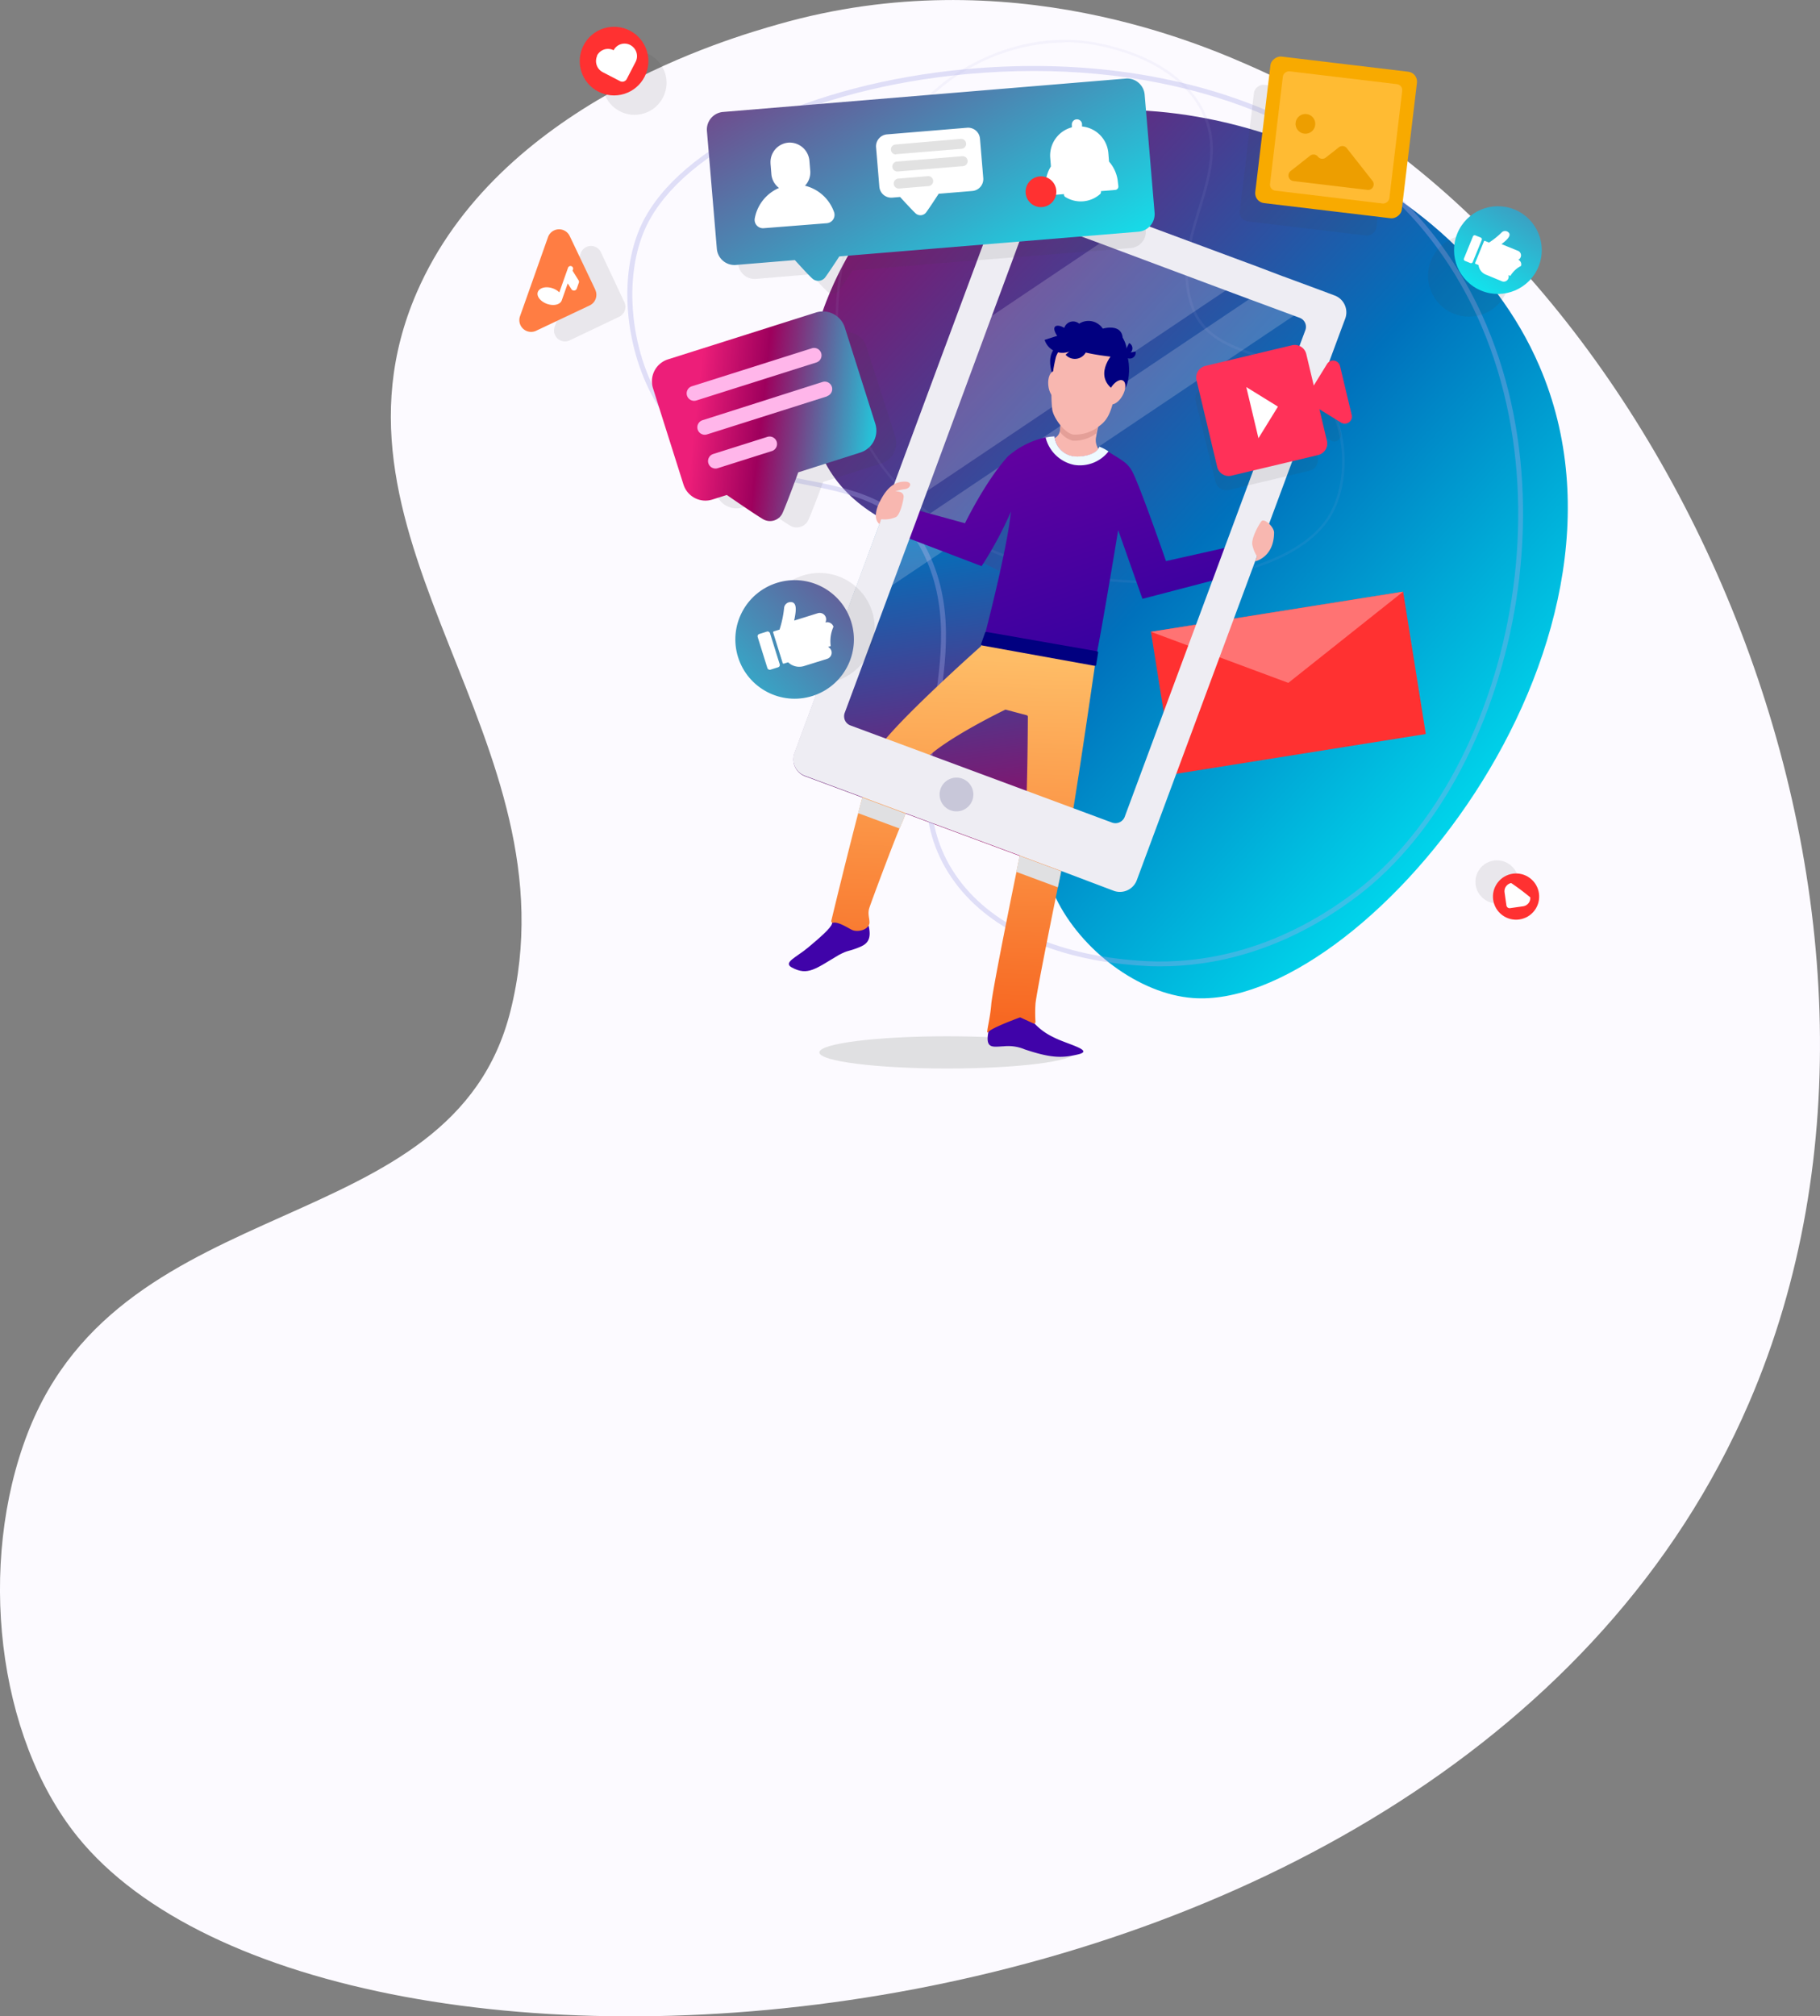 <svg xmlns="http://www.w3.org/2000/svg" xmlns:xlink="http://www.w3.org/1999/xlink" viewBox="0 0 366.92 406.47"><rect x="0" y="0" width="366.92" height="406.47" fill="#808080" stroke="none"/><defs><style>.cls-1{fill:#fcfaff;}.cls-2{fill:#e0e0e2;}.cls-3{fill:url(#Degradado_sin_nombre_2);}.cls-4{fill:url(#Degradado_sin_nombre_2-2);}.cls-5,.cls-6{fill:#aaaae8;}.cls-5{opacity:0.35;}.cls-20,.cls-5,.cls-6{isolation:isolate;}.cls-6{opacity:0.09;}.cls-7{opacity:0.2;}.cls-8{fill:#eeedf3;}.cls-9{fill:#ff3131;}.cls-10{fill:#ff7373;}.cls-11{fill:#010080;}.cls-12{fill:#f8b7b0;}.cls-13{fill:#e49f98;}.cls-14{fill:#77d2ff;}.cls-15{fill:url(#Degradado_sin_nombre_3);}.cls-16{fill:#4003a9;}.cls-17{fill:url(#Degradado_sin_nombre_4);}.cls-18{fill:#eefaff;}.cls-19{fill:#c8c7d9;}.cls-20{fill:#3f3f3f;opacity:0.1;}.cls-21{fill:url(#Degradado_sin_nombre_5);}.cls-22{fill:#fff;}.cls-23{fill:#e2e2e2;}.cls-24{fill:#f8aa00;}.cls-25{fill:#fb3;}.cls-26{fill:#ed9e00;}.cls-27{fill:url(#Degradado_sin_nombre_8);}.cls-28{fill:#ffb6ea;}.cls-29{fill:#ff3158;}.cls-30{fill:#ff7d43;}.cls-31{fill:url(#Degradado_sin_nombre_8-2);}.cls-32{fill:url(#Degradado_sin_nombre_8-3);}</style><linearGradient id="Degradado_sin_nombre_2" x1="207" y1="255.49" x2="229.23" y2="85.46" gradientTransform="matrix(1, 0, 0, -1, 0, 297.13)" gradientUnits="userSpaceOnUse"><stop offset="0" stop-color="aqua"/><stop offset="0.37" stop-color="#0071bc"/><stop offset="0.76" stop-color="#9e005d"/><stop offset="1" stop-color="#ed1e79"/></linearGradient><linearGradient id="Degradado_sin_nombre_2-2" x1="323.99" y1="115.11" x2="105.43" y2="315.89" xlink:href="#Degradado_sin_nombre_2"/><linearGradient id="Degradado_sin_nombre_3" x1="223.73" y1="161.21" x2="205.39" y2="216.37" gradientTransform="matrix(1, 0, 0, -1, 0, 297.13)" gradientUnits="userSpaceOnUse"><stop offset="0" stop-color="#3301a0"/><stop offset="1" stop-color="#6a01a0"/></linearGradient><linearGradient id="Degradado_sin_nombre_4" x1="192.55" y1="87.9" x2="195.05" y2="164.4" gradientTransform="matrix(1, 0, 0, -1, 0, 297.13)" gradientUnits="userSpaceOnUse"><stop offset="0" stop-color="#f7631e"/><stop offset="1" stop-color="#febc66"/></linearGradient><linearGradient id="Degradado_sin_nombre_5" x1="211.31" y1="221.03" x2="154.56" y2="320.53" gradientTransform="matrix(1, 0, 0, -1, 0, 297.13)" gradientUnits="userSpaceOnUse"><stop offset="0" stop-color="aqua"/><stop offset="1" stop-color="#9e005d"/></linearGradient><linearGradient id="Degradado_sin_nombre_8" x1="183.09" y1="210.78" x2="140.42" y2="215.45" gradientTransform="matrix(1, 0, 0, -1, 0, 297.13)" gradientUnits="userSpaceOnUse"><stop offset="0" stop-color="aqua"/><stop offset="0.69" stop-color="#9e005d"/><stop offset="1" stop-color="#ed1e79"/></linearGradient><linearGradient id="Degradado_sin_nombre_8-2" x1="291.29" y1="230.18" x2="343.79" y2="314.18" gradientTransform="matrix(0.38, 0.93, 0.93, -0.38, -40.08, -134.54)" xlink:href="#Degradado_sin_nombre_8"/><linearGradient id="Degradado_sin_nombre_8-3" x1="128.71" y1="135.84" x2="224.71" y2="234.51" gradientTransform="matrix(0.95, 0.3, 0.3, -0.95, -42.88, 241.7)" xlink:href="#Degradado_sin_nombre_8"/></defs><title>Recurso 1</title><g id="Capa_2" data-name="Capa 2"><g id="Capa_1-2" data-name="Capa 1"><g id="Layer_2" data-name="Layer 2"><g id="Objects"><path class="cls-1" d="M253.29,13.84C243,9.26,203.57-8.43,157,4.87,147.09,7.69,100.48,21,84,59c-21.75,50.3,32.56,90.18,18.92,144.77-11.73,46.94-78,35-97.36,85.18C-4.54,315.15-.72,350,15.65,370.28c51.07,63.14,277.81,49.47,336.92-87.39C395.6,183.27,335.82,50.77,253.29,13.84Z"/><ellipse class="cls-2" cx="190.95" cy="212.15" rx="25.76" ry="3.25"/><path class="cls-3" d="M269.08,59.57,206.84,36.46a3.63,3.63,0,0,0-4.66,2.15l-42,113.22a3.62,3.62,0,0,0,2.13,4.66h0l62.2,23.08a3.62,3.62,0,0,0,4.66-2.13h0l42-113.22A3.63,3.63,0,0,0,269.08,59.57Z"/><path class="cls-4" d="M200.14,26.9c-4.33,1.8-21,8.75-30.3,26.72-2,3.82-11.28,21.79-4.43,37.67,9.07,21,36.74,15.91,49.43,35.68,10.92,17-11.7,33.73-2,54,5.08,10.58,16.79,19.4,27.63,20.22,33.82,2.54,94.55-70.32,69.85-127.46C292.39,32.12,235,12.38,200.14,26.9Z"/><path class="cls-5" d="M234,194.8c-1,0-1.9,0-2.79-.07-17.56-.87-31.3-6.85-38.69-16.85-7.92-10.72-6.2-22.1-4.37-34.15,1.63-10.74,3.31-21.84-2.27-32.73-5-9.69-14.45-11.54-24.5-13.5-10.27-2-20.89-4.07-27.94-14.47-7.45-11-9.16-27.32-4-38,7.62-15.7,33.86-28.19,65.31-31.09,40.83-3.77,76.55,9.35,95.56,35.1,30.32,41.07,16.23,106.66-16.57,131.55h0l-.3-.4.3.4C258.58,192.1,244.18,194.8,234,194.8ZM208.42,14.31q-6.67,0-13.56.63c-31.11,2.87-57,15.14-64.5,30.53-5,10.38-3.36,26.28,3.91,37,6.82,10.1,17.23,12.1,27.3,14.1,10.29,2,20,3.9,25.2,14,5.72,11.18,4,22.44,2.36,33.34-1.8,11.84-3.49,23,4.19,33.41,7.21,9.75,20.68,15.59,37.93,16.44,10.07.5,25.51-1.52,41.89-13.94l.3.4-.3-.4c32.45-24.62,46.38-89.51,16.37-130.16C272.85,27.06,243.14,14.31,208.42,14.31Z"/><path class="cls-6" d="M231.77,117.57q-2.35,0-4.76-.13c-24.18-1.33-43.91-12.08-52.79-28.77C160.06,62.06,174,25,195.28,13.26c10.79-5.92,20.13-5.76,26.06-4.58,10.18,2,17.68,6.7,21.13,13.18,3.69,6.94,1.7,13.43-.41,20.31-1.88,6.14-3.83,12.49-1.51,19.36,2.07,6.12,7.47,8,13.18,10s11.84,4.18,15.06,10.86c3.4,7.05,3,16.73-1,22.51C262.53,112.69,248.38,117.57,231.77,117.57Zm-17.15-109a39.4,39.4,0,0,0-19.1,5.17h0C174.4,25.33,160.63,62.1,174.66,88.48c8.79,16.47,28.34,27.09,52.34,28.44,18.46,1,34.68-3.92,40.39-12.29,3.85-5.64,4.25-15.1.92-22-3.13-6.49-9-8.58-14.77-10.6s-11.35-4-13.49-10.35c-2.37-7-.4-13.45,1.51-19.67,2.08-6.77,4-13.17.44-19.93-3.38-6.34-10.76-10.93-20.79-12.92a34,34,0,0,0-6.59-.65Zm-19.22,5Z"/><g class="cls-7"><polygon class="cls-8" points="254 53.94 247.12 58.55 186.92 98.97 177.38 105.38 190.5 70.02 200.05 63.62 221.66 49.1 228.54 44.48 254 53.94"/></g><g class="cls-7"><polygon class="cls-8" points="267.71 59.02 260.82 63.65 179.85 118 179.85 118 170.31 124.41 174.93 111.95 174.93 111.94 184.48 105.55 184.48 105.53 251.85 60.31 258.74 55.7 267.71 59.02"/></g><rect class="cls-9" x="234" y="123.14" width="51.48" height="29.06" transform="translate(-18.42 42.57) rotate(-9.05)"/><polygon class="cls-10" points="259.73 137.66 282.87 119.27 232.03 127.36 259.73 137.66"/><path class="cls-11" d="M214.67,77.23c2-1.71,3.68-10.11-.71-8s-1,8.06-1,8.06Z"/><path class="cls-12" d="M215.86,95.45a8.18,8.18,0,0,0,7.76-1.81c.94-.93-1.54-2.29-2.35-3.45A3.13,3.13,0,0,1,221,88a24.91,24.91,0,0,1,1.15-4.51l-8-2.46s-.24,4.13-.44,5.66a2.32,2.32,0,0,1-.19.7c-.42.92-1.44,1.2-3.15,2.26C208.29,91,211.88,94.4,215.86,95.45Z"/><path class="cls-13" d="M213.71,86.73a2.43,2.43,0,0,1-.05.28,4.76,4.76,0,0,0,2.6,1.83A7.37,7.37,0,0,0,221,87.37a31.2,31.2,0,0,1,1.06-3.84l-8-2.46S213.91,85.2,213.71,86.73Z"/><path class="cls-12" d="M225,78.65c-.89,3.91-1.4,5.79-3.33,7.19a7.73,7.73,0,0,1-5.23,1.77c-1.78-.22-4.07-3.36-4.31-5.09a30.9,30.9,0,0,1,.76-10.6,6.44,6.44,0,0,1,6.4-4.13C222.08,68.14,227.17,69.11,225,78.65Z"/><ellipse class="cls-12" cx="212.74" cy="77.53" rx="1.41" ry="2.7" transform="translate(-6.35 20.36) rotate(-5.4)"/><path class="cls-14" d="M217.11,93"/><path class="cls-15" d="M248.68,115.93l-18.36,4.79-4.89-13.86s-3.82,23.23-4.56,25.91-1.4,2.77-2.55,2.57l-18.49-3.24c-1.27-.22-1.93-1.74-1.29-4.11.52-1.93,4.55-17.64,5.27-24.86a76.54,76.54,0,0,1-5.91,11l-17.41-6.64,1.92-5.34,12.14,3.33S198.65,97,203.2,92a17.1,17.1,0,0,1,7.61-3.83A13.34,13.34,0,0,1,212.6,88a4.5,4.5,0,0,0,3.68,4c1.62.28,4.88-.25,5.34-1.93a9,9,0,0,1,1.87,1c2.33,1.55,3.82,2.07,4.85,4.11,1.66,3.28,6.73,17.93,6.73,17.93l13.82-3.1Z"/><path class="cls-16" d="M207.36,204.85a12.61,12.61,0,0,0,5,4.23c2.71,1.42,8.39,2.66,5,3.47s-5.63.7-10.75-1a8.61,8.61,0,0,0-4.25-.63c-2.31.09-4,.71-2.91-3.75S206.19,202.18,207.36,204.85Z"/><path class="cls-16" d="M167.74,186.18c-.18.88-2.51,2.9-4.86,4.86s-5.09,3-3.23,4c3.22,1.74,4.81.22,9.45-2.52,2-1.06,1.87-.66,4-1.51,1.47-.58,2.71-1.35,2.05-4.28C174.16,182.25,168.32,183.32,167.74,186.18Z"/><path class="cls-17" d="M220.71,134.37s-2.57,17.87-4.31,28.59c-.2,1.21-.38,2.32-.55,3.28-.24,1.4-.44,2.49-.59,3.15-.26,1.18-.74,3.44-1.32,6.24-.21,1-.43,2.1-.67,3.24-1.91,9.34-4.39,21.86-4.51,23.47a26.18,26.18,0,0,0,0,3.66.31.31,0,0,1-.45.3l-2.54-1.17a.33.33,0,0,0-.24,0c-.82.31-5.56,2.07-6.25,2.88s.3-2.2.56-5.52c.2-2.47,3.17-17.36,5.08-26.71.24-1.18.46-2.27.66-3.24.39-1.9.68-3.33.82-4a46.22,46.22,0,0,0,.46-5.62c0-1.08.09-2.24.13-3.44.19-6.28.22-13.57.23-15a.32.32,0,0,0-.24-.3l-4.14-1.1a.26.26,0,0,0-.21,0c-1.06.52-10.57,5.18-15.13,9.1a7.88,7.88,0,0,0-2.26,2.66,2.44,2.44,0,0,0-.11.32c-.91,3.67-1.79,6.64-2.55,8.78-.27.78-.53,1.46-.78,2l-.43,1c-1.68,4.06-5.42,14.07-6.08,16-.42,1.21,0,2.07,0,3,0,1.44-2.32,2.09-3.53,1.51-.9-.43-2.71-1.65-3.77-1.44a.32.32,0,0,1-.4-.37c.68-2.83,3.18-13.14,5.44-21.77.29-1.09.57-2.16.85-3.18a87.43,87.43,0,0,1,2.76-9.06,14.16,14.16,0,0,1,2-2.77c5.48-6.48,19.15-18.61,19.15-18.61s.49-1.49,1.31-1.37c1.79.27,1.93.58,11,2.39C219.81,133.28,221,132.28,220.71,134.37Z"/><path class="cls-11" d="M224.34,71.95c-5.41-.63-9.21-1.45-11-3.94s-.15-2.77,1.22-1.91a1.87,1.87,0,0,1,3-.85,3.46,3.46,0,0,1,4.77,1s3.71-1.11,4,1.79C226.32,68.07,229.11,72.51,224.34,71.95Z"/><path class="cls-11" d="M226.83,70.76c1.48,2.15,1.07,10.7-2.67,7.58s.51-7.43.51-7.43Z"/><ellipse class="cls-12" cx="225.07" cy="79.07" rx="2.7" ry="1.41" transform="translate(45.75 236.4) rotate(-60.62)"/><path class="cls-11" d="M220.62,134.21,198,130.12a.26.26,0,0,1-.21-.3v0l.8-2.26a.26.26,0,0,1,.29-.17l22.29,3.9a.26.26,0,0,1,.21.3L221,134a.26.26,0,0,1-.29.22Z"/><path class="cls-18" d="M223.48,91a7.33,7.33,0,0,1-6.9,2.72,7.46,7.46,0,0,1-5.78-5.54,13.34,13.34,0,0,1,1.79-.22,4.5,4.5,0,0,0,3.68,4c1.62.28,4.88-.25,5.34-1.93A9,9,0,0,1,223.48,91Z"/><path class="cls-11" d="M228.17,70.75a1.19,1.19,0,0,0-.53-1.6h0l-1.08,2.13a1.19,1.19,0,0,0,1.6-.51Z"/><path class="cls-11" d="M215.34,70.95a3.77,3.77,0,0,0,2.43-4.74l-7.17,2.31A3.77,3.77,0,0,0,215.34,70.95Z"/><path class="cls-11" d="M218.37,71.71a2.51,2.51,0,0,0,.21-3.54l-3.75,3.34A2.51,2.51,0,0,0,218.37,71.71Z"/><path class="cls-11" d="M228,72.26a1.19,1.19,0,0,0,.94-1.4h0l-2.34.46a1.19,1.19,0,0,0,1.4.94Z"/><path class="cls-8" d="M269.08,59.57l-1.37-.51-9-3.33L254,53.94l-25.46-9.45-21.7-8.06a3.64,3.64,0,0,0-4.66,2.15L190.5,70l-13.12,35.36-2.45,6.57h0l-4.62,12.45-10.17,27.38a3.78,3.78,0,0,0-.21,1,3.59,3.59,0,0,0,2.35,3.63l11.56,4.29,8.72,3.24,23,8.54,8.38,3.11,10.58,4a3.63,3.63,0,0,0,4.66-2.13L270.44,66.27l.77-2.06A3.63,3.63,0,0,0,269.08,59.57Zm-5.92,7-.88,2.36-35.54,95.75a2,2,0,0,1-2.53,1.15l-7.81-2.9-9.43-3.5-19.49-7.24-8.92-3.31-7.11-2.64a1.94,1.94,0,0,1-1.27-1.76,1.83,1.83,0,0,1,.11-.76L179.85,118h0l4.63-12.41h0L186.92,99,200,63.57l6.67-18a2,2,0,0,1,2.52-1.15L221.61,49l25.51,9.54,4.73,1.76,9,3.33,1.18.44A1.94,1.94,0,0,1,263.16,66.57Z"/><path class="cls-2" d="M204.9,175.76l8.37,3.11c.24-1.14.46-2.22.67-3.24l-8.38-3.11Q205.26,174,204.9,175.76Z"/><path class="cls-2" d="M173,163.92l8.36,3.1c.16-.41.31-.76.43-1,.25-.55.51-1.23.78-2l-8.72-3.24C173.56,161.76,173.28,162.83,173,163.92Z"/><path class="cls-19" d="M191.64,163.35h0a3.41,3.41,0,0,1-2-4.38h0a3.41,3.41,0,0,1,4.38-2h0a3.41,3.41,0,0,1,2,4.38h0A3.41,3.41,0,0,1,191.64,163.35Z"/><path class="cls-12" d="M177.64,104.66a5.48,5.48,0,0,0,3-.44c.67-.35,1.31-2.4,1.52-3.87s-1.68-1.28-1.68-1.28a9.12,9.12,0,0,1,1.94-.46c1.2-.16,1.68-1.54-.06-1.52s-3.44.85-5.05,4.16c0,0-1.66,3.07,0,4.4Z"/><path class="cls-12" d="M256.86,107.37c0-1.16-2-3-2.56-2.28s-2.08,3.44-1.82,4.76a7.11,7.11,0,0,0,.93,2.31l-.38,1S256.82,112.42,256.86,107.37Z"/><path class="cls-20" d="M225.62,21.24,150,27.5a3.32,3.32,0,0,0-3,3.58l1.83,22.14a3.32,3.32,0,0,0,3.58,3l7.46-.62,3.62-.3c.71.78,2.53,2.75,3.29,3.46a1.64,1.64,0,0,0,2.32-.1l.08-.1c.63-.83,2.1-3.07,2.67-4L190.24,53,228,50a3.32,3.32,0,0,0,3-3.58l-1.8-22.14A3.32,3.32,0,0,0,225.62,21.24Z"/><rect class="cls-20" x="251.28" y="18.42" width="27.74" height="27.74" rx="1.86" ry="1.86" transform="translate(201.6 291.73) rotate(-83.18)"/><path class="cls-20" d="M174.69,69.94a4.32,4.32,0,0,0-5.42-2.82h0l-27.82,8.81a4.32,4.32,0,0,0-2.82,5.42h0l5.74,18.11a4.32,4.32,0,0,0,5.42,2.82h0l2.72-.86s5.07,3.52,6.84,4.57a2.59,2.59,0,0,0,3.53-1l.09-.17c.85-1.88,3-7.68,3-7.68l11.68-3.7A4.32,4.32,0,0,0,180.48,88h0Z"/><path class="cls-20" d="M268,78.15a1.33,1.33,0,0,0-2.42-.39l-2.51,4.08-1.41-5.92A2.23,2.23,0,0,0,259,74.27L242.7,78.15a2.23,2.23,0,0,0-1.65,2.68l4,16.29a2.23,2.23,0,0,0,2.68,1.65L264,94.89a2.23,2.23,0,0,0,1.65-2.68l-1.41-5.92,4.08,2.51a1.33,1.33,0,0,0,2-1.44Z"/><path class="cls-20" d="M121.14,50.84a2.21,2.21,0,0,0-4.08.22l-5.25,14.85a2.21,2.21,0,0,0,3,2.73l10.05-4.8a2.21,2.21,0,0,0,1-2.95Z"/><circle class="cls-20" cx="128.38" cy="16.48" r="6.48" transform="matrix(0.95, -0.3, 0.3, 0.95, 1.02, 39.55)"/><circle class="cls-20" cx="301.8" cy="177.77" r="4.34" transform="translate(-21.57 312.38) rotate(-53.1)"/><circle class="cls-20" cx="295.13" cy="56.61" r="8.2" transform="matrix(0.38, -0.93, 0.93, 0.38, 131.34, 308.55)"/><circle class="cls-20" cx="165.21" cy="126.64" r="11.14" transform="translate(-30.25 55.03) rotate(-17.35)"/><path class="cls-21" d="M226.94,15.84l-81.17,6.73a3.56,3.56,0,0,0-3.25,3.84l2,23.75a3.56,3.56,0,0,0,3.84,3.25l8-.66,3.88-.32c.77.83,2.72,3,3.53,3.72a1.76,1.76,0,0,0,2.49-.11l.08-.1c.67-.89,2.25-3.3,2.87-4.25l19.73-1.63,40.58-3.35a3.56,3.56,0,0,0,3.25-3.84l-2-23.75A3.56,3.56,0,0,0,227,15.83Z"/><path class="cls-22" d="M162.29,37.44a3.91,3.91,0,0,0,1.06-3l-.16-1.93a4,4,0,0,0-4.13-3.76,3.93,3.93,0,0,0-3.72,4.13V33l.17,2.09a3.91,3.91,0,0,0,1.54,2.8,8.3,8.3,0,0,0-4.9,6.2A1.69,1.69,0,0,0,154,46l12.68-1a1.69,1.69,0,0,0,1.48-2.21A8.3,8.3,0,0,0,162.29,37.44Z"/><path class="cls-22" d="M195,25.75l-16.18,1.34a2.41,2.41,0,0,0-2.2,2.6l.66,7.95a2.41,2.41,0,0,0,2.6,2.2l1.58-.13s2.31,2.54,3.15,3.32a1.44,1.44,0,0,0,2-.09l.07-.08c.69-.91,2.56-3.8,2.56-3.8l6.79-.56a2.41,2.41,0,0,0,2.2-2.6l-.66-7.95A2.41,2.41,0,0,0,195,25.75Z"/><path class="cls-23" d="M180.65,31.13a1,1,0,1,1-.08-2L193.69,28a1,1,0,1,1,.16,2l-13.12,1.08Z"/><path class="cls-23" d="M180.94,34.57a1,1,0,1,1-.08-2L194,31.49a1,1,0,1,1,.16,2L181,34.57Z"/><path class="cls-23" d="M181.22,38a1,1,0,1,1-.08-2l5.91-.49a1,1,0,1,1,.16,2L181.3,38Z"/><path class="cls-22" d="M225.38,36.8a7.28,7.28,0,0,0-1.79-4.22l-.14-1.71a5.88,5.88,0,0,0-5.31-5.37V25a1,1,0,1,0-2.05.17v.5a5.88,5.88,0,0,0-4.36,6.16l.14,1.71h0A7.31,7.31,0,0,0,210.8,38l.06.74a.69.69,0,0,0,.74.63l2.9-.24a.58.58,0,0,0,.27.58,5.89,5.89,0,0,0,7-.57.58.58,0,0,0,.17-.61l2.9-.24a.69.69,0,0,0,.63-.74Z"/><circle class="cls-9" cx="209.86" cy="38.65" r="3.1" transform="translate(-2.47 17.44) rotate(-4.73)"/><rect class="cls-24" x="254.48" y="12.83" width="29.75" height="29.75" rx="2" ry="2" transform="translate(209.87 291.86) rotate(-83.18)"/><rect class="cls-25" x="257.24" y="15.59" width="24.23" height="24.23" rx="1.21" ry="1.21" transform="translate(209.87 291.86) rotate(-83.18)"/><path class="cls-26" d="M269.94,29.68l-2.66,2.09a1.13,1.13,0,0,1-1.58-.19h0a1.13,1.13,0,0,0-1.58-.19l-3.94,3.1a1.13,1.13,0,0,0,.56,2l.46.06,9.28,1.11,5.22.62a1.13,1.13,0,0,0,1-1.82l-5.19-6.6A1.13,1.13,0,0,0,269.94,29.68Z"/><circle class="cls-26" cx="263.17" cy="24.97" r="1.99" transform="translate(207.13 283.31) rotate(-83.18)"/><path class="cls-27" d="M164.49,63l-29.84,9.45a4.64,4.64,0,0,0-3,5.82l6.15,19.43a4.64,4.64,0,0,0,5.82,3l2.91-.92s5.44,3.78,7.34,4.9a2.78,2.78,0,0,0,3.79-1.05l.09-.18c.91-2,3.18-8.23,3.18-8.23l12.53-4a4.64,4.64,0,0,0,3-5.82L170.31,66A4.64,4.64,0,0,0,164.49,63Z"/><path class="cls-28" d="M164.58,73.07l-24.19,7.66a1.5,1.5,0,1,1-.91-2.86l24.19-7.66a1.5,1.5,0,1,1,.91,2.86Z"/><path class="cls-28" d="M166.74,79.9l-24.2,7.67a1.5,1.5,0,1,1-.91-2.86L165.82,77a1.5,1.5,0,1,1,.91,2.86Z"/><path class="cls-28" d="M155.61,90.93,144.7,94.38a1.5,1.5,0,1,1-.91-2.86l10.91-3.45a1.5,1.5,0,1,1,.91,2.86Z"/><path class="cls-29" d="M267.56,73.34l-2.7,4.38-1.51-6.35a2.39,2.39,0,0,0-2.88-1.77h0L243,73.77a2.39,2.39,0,0,0-1.77,2.88h0l4.16,17.47a2.39,2.39,0,0,0,2.88,1.77h0l17.47-4.16a2.39,2.39,0,0,0,1.77-2.88h0L266,82.5l4.38,2.7a1.43,1.43,0,0,0,2.13-1.54l-2.36-9.89a1.43,1.43,0,0,0-2.59-.43Z"/><polyline class="cls-22" points="251.26 78.03 257.64 81.97 253.71 88.34"/><path class="cls-30" d="M120,58.37l-5.15-10.8a2.37,2.37,0,0,0-4.37.23l-5.64,15.94a2.37,2.37,0,0,0,3.26,2.93l10.78-5.1A2.37,2.37,0,0,0,120,58.41Z"/><path class="cls-22" d="M116.68,56.57l-1.25-2,.08-.22a.53.53,0,1,0-1-.35l-1.75,4.94a3.52,3.52,0,0,0-1.32-.81c-1.33-.47-2.66-.15-3,.71s.52,1.95,1.85,2.42,2.62.16,2.95-.68h0l1.22-3.45.73,1.15a.61.61,0,0,0,1.1-.12l.37-1.06A.61.61,0,0,0,116.68,56.57Z"/><circle class="cls-9" cx="123.8" cy="12.33" r="6.92" transform="translate(2.03 37.85) rotate(-17.53)"/><path class="cls-22" d="M127.16,9.13a2.48,2.48,0,0,0-3.39.89l-.06.11a2.48,2.48,0,0,0-3.34,1.07l0,.1a2.53,2.53,0,0,0,1.18,3.27l3.48,1.8a1,1,0,0,0,1.31-.41l1.8-3.48A2.53,2.53,0,0,0,127.16,9.13Z"/><circle class="cls-9" cx="305.64" cy="180.75" r="4.66" transform="translate(-22.41 316.63) rotate(-53.1)"/><path class="cls-22" d="M308.51,180.9q-1.85-1.54-3.85-2.89a1.69,1.69,0,0,0-1.33,1.91l.37,2.6a.65.65,0,0,0,.74.55h0l2.6-.37A1.69,1.69,0,0,0,308.51,180.9Z"/><circle class="cls-31" cx="300.99" cy="51.46" r="8.8" transform="matrix(0.38, -0.93, 0.93, 0.38, 139.75, 310.78)"/><path class="cls-22" d="M304.17,46.9a1,1,0,0,0-1.36-.11,15.55,15.55,0,0,1-2.62,2.11l-.83-.34a.14.14,0,0,0-.18.07L297.39,53a.14.14,0,0,0,.07.18l.62.25a2.37,2.37,0,0,0,1.47,1.93l.37.15,2.41,1,.54.22a1,1,0,0,0,1.24-1.27l.39.16a5.23,5.23,0,0,1,2.13-2,1,1,0,0,0-.53-1.25h0a1,1,0,0,0,0-1.78l-3.39-1.38C303.55,48.57,304.78,47.57,304.17,46.9Z"/><rect class="cls-22" x="294.15" y="49.29" width="5.55" height="1.91" rx="0.35" ry="0.35" transform="translate(138.4 306.28) rotate(-67.84)"/><circle class="cls-32" cx="160.2" cy="128.9" r="11.95" transform="translate(-31.15 53.64) rotate(-17.35)"/><path class="cls-22" d="M159.61,121.39a1.32,1.32,0,0,0-1.52,1.06,21.11,21.11,0,0,1-.93,4.47l-1.17.36a.19.19,0,0,0-.12.23l1.92,6.15a.19.19,0,0,0,.23.12l.87-.27a3.23,3.23,0,0,0,3.2.76l.51-.16,3.38-1.05.76-.24a1.3,1.3,0,0,0,.2-2.41l.54-.17a7.11,7.11,0,0,1,.55-3.89,1.31,1.31,0,0,0-1.64-.86h0a1.3,1.3,0,0,0-1.53-1.87l-4.75,1.48C160.39,123.68,160.84,121.57,159.61,121.39Z"/><rect class="cls-22" x="153.67" y="127.39" width="2.6" height="7.54" rx="0.47" ry="0.47" transform="translate(-32.06 52.18) rotate(-17.35)"/></g></g></g></g></svg>